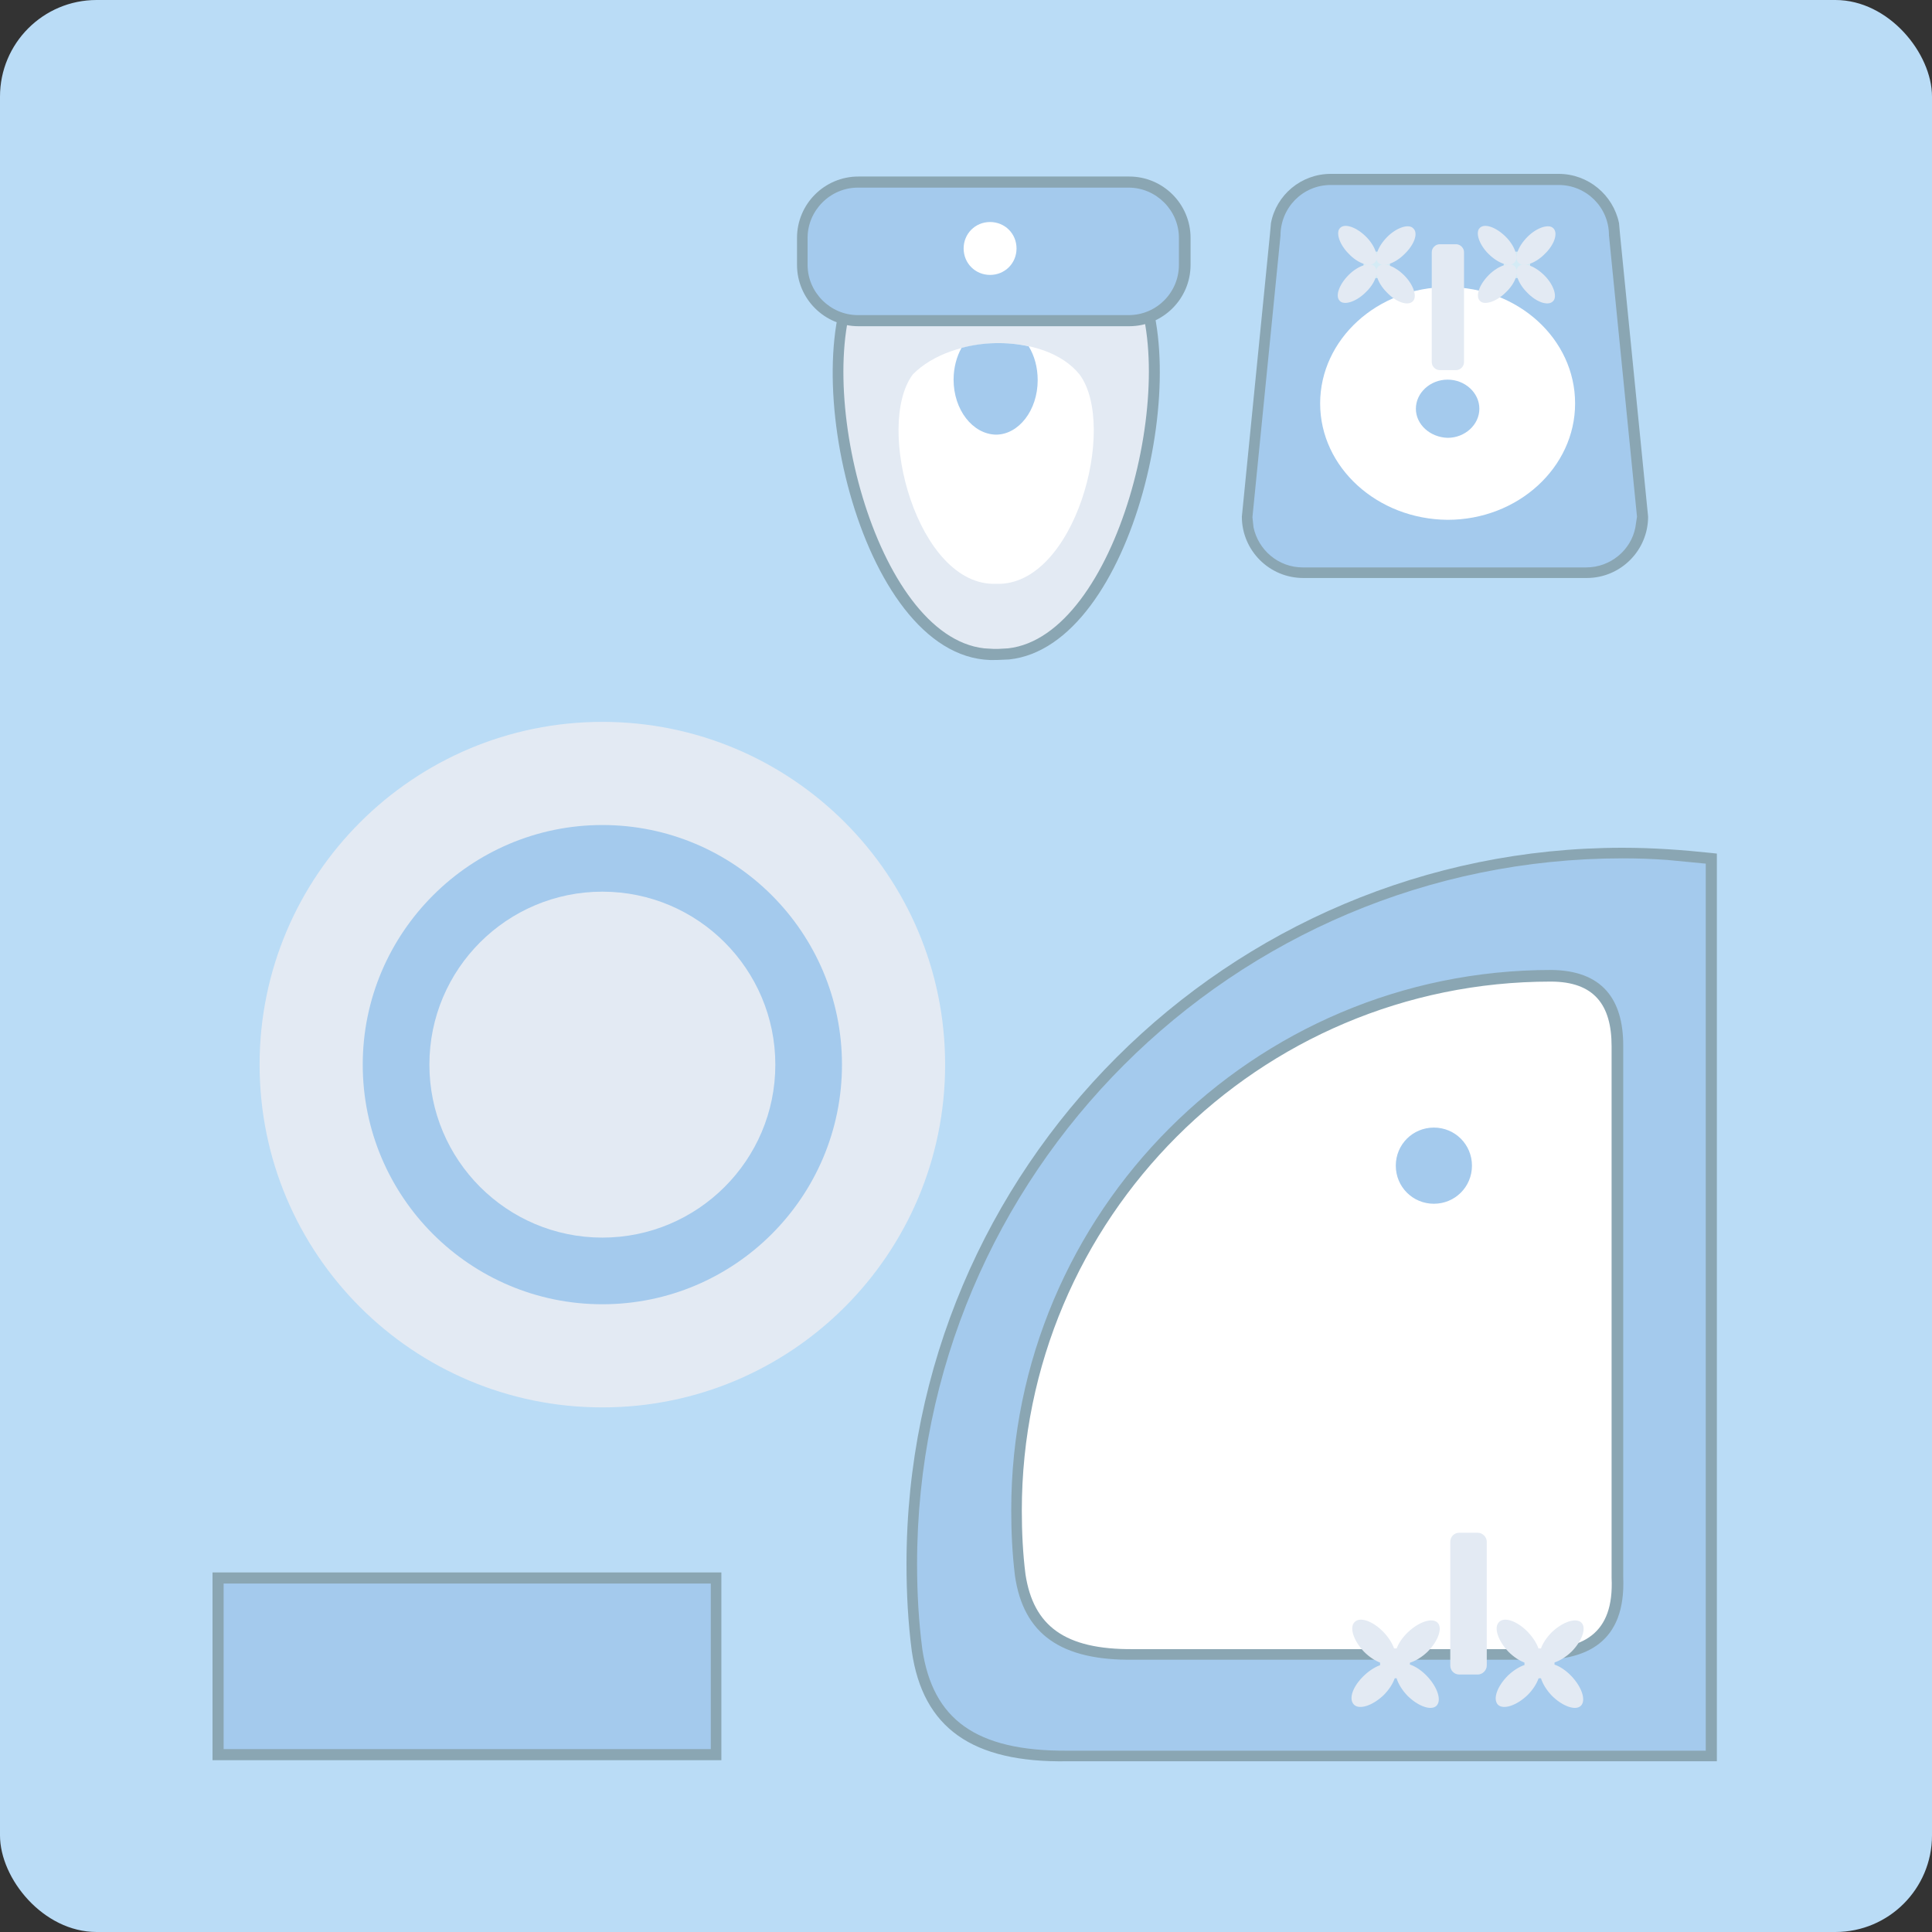 <svg width="200" height="200" viewBox="0 0 200 200" fill="none" xmlns="http://www.w3.org/2000/svg">
<rect x="0" y="0" width="200" height="200" fill="#333333" stroke="none"/>
<rect width="200" height="200" rx="10" fill="#BADCF6"/>
<path fill-rule="evenodd" clip-rule="evenodd" d="M62.356 74.728C81.959 74.728 97.839 90.608 97.839 110.211C97.839 129.814 81.959 145.693 62.356 145.693C42.753 145.693 26.873 129.814 26.873 110.211C26.873 90.608 42.808 74.728 62.356 74.728Z" fill="#E3EAF3"/>
<path fill-rule="evenodd" clip-rule="evenodd" d="M62.356 85.406C76.046 85.406 87.161 96.522 87.161 110.211C87.161 123.9 76.046 135.016 62.356 135.016C48.667 135.016 37.551 123.9 37.551 110.211C37.551 96.522 48.722 85.406 62.356 85.406Z" fill="#A4CAED"/>
<path fill-rule="evenodd" clip-rule="evenodd" d="M62.356 92.305C72.267 92.305 80.262 100.355 80.262 110.211C80.262 120.122 72.212 128.116 62.356 128.116C52.445 128.116 44.451 120.067 44.451 110.211C44.451 100.3 52.5 92.305 62.356 92.305Z" fill="#E3EAF3"/>
<path fill-rule="evenodd" clip-rule="evenodd" d="M134.909 59.287H164.259C167.435 59.287 170.063 56.713 170.063 53.483L167.161 24.352C167.161 21.176 164.587 18.548 161.357 18.548H137.756C134.581 18.548 131.952 21.121 131.952 24.352L129.05 53.483C129.105 56.713 131.678 59.287 134.909 59.287Z" fill="#A4CAED"/>
<path fill-rule="evenodd" clip-rule="evenodd" d="M136.661 41.765C136.661 35.139 142.575 29.718 149.858 29.718C157.14 29.718 163.054 35.084 163.054 41.765C163.054 48.39 157.14 53.811 149.858 53.811C142.575 53.756 136.661 48.39 136.661 41.765Z" fill="white"/>
<path fill-rule="evenodd" clip-rule="evenodd" d="M146.572 42.312C146.572 40.669 148.051 39.3 149.858 39.3C151.665 39.3 153.143 40.669 153.143 42.312C153.143 43.955 151.665 45.324 149.858 45.324C148.051 45.269 146.572 43.955 146.572 42.312Z" fill="#A4CAED"/>
<path fill-rule="evenodd" clip-rule="evenodd" d="M149.036 38.315H150.734C151.172 38.315 151.555 37.932 151.555 37.494V26.104C151.555 25.666 151.172 25.283 150.734 25.283H149.036C148.598 25.283 148.215 25.666 148.215 26.104V37.494C148.215 37.932 148.598 38.315 149.036 38.315Z" fill="#E3EAF3"/>
<path fill-rule="evenodd" clip-rule="evenodd" d="M141.534 28.349C140.987 27.802 141.042 26.925 141.589 26.433C142.137 25.885 143.013 25.94 143.506 26.487C144.053 27.035 143.999 27.911 143.451 28.404C142.903 28.951 142.027 28.897 141.534 28.349Z" fill="#D4EBF5"/>
<path fill-rule="evenodd" clip-rule="evenodd" d="M143.561 30.266C142.575 29.28 142.192 28.021 142.685 27.583C143.177 27.09 144.382 27.528 145.368 28.514C146.353 29.499 146.737 30.759 146.244 31.197C145.751 31.689 144.546 31.306 143.561 30.266Z" fill="#E3EAF3"/>
<path fill-rule="evenodd" clip-rule="evenodd" d="M139.618 26.268C138.632 25.283 138.249 24.023 138.742 23.585C139.235 23.093 140.439 23.53 141.425 24.516C142.411 25.502 142.794 26.761 142.301 27.199C141.753 27.692 140.549 27.254 139.618 26.268Z" fill="#E3EAF3"/>
<path fill-rule="evenodd" clip-rule="evenodd" d="M145.368 26.323C144.382 27.309 143.123 27.692 142.685 27.199C142.192 26.706 142.63 25.502 143.615 24.516C144.601 23.531 145.86 23.147 146.298 23.64C146.846 24.133 146.408 25.338 145.368 26.323Z" fill="#E3EAF3"/>
<path fill-rule="evenodd" clip-rule="evenodd" d="M141.37 30.266C140.385 31.251 139.125 31.635 138.687 31.142C138.194 30.649 138.632 29.444 139.618 28.459C140.604 27.473 141.863 27.09 142.301 27.583C142.794 28.13 142.356 29.335 141.37 30.266Z" fill="#E3EAF3"/>
<path fill-rule="evenodd" clip-rule="evenodd" d="M156.045 28.349C155.498 27.802 155.552 26.925 156.1 26.433C156.648 25.885 157.524 25.94 158.016 26.487C158.564 27.035 158.509 27.911 157.962 28.404C157.414 28.951 156.538 28.897 156.045 28.349Z" fill="#D4EBF5"/>
<path fill-rule="evenodd" clip-rule="evenodd" d="M158.071 30.266C157.086 29.28 156.702 28.021 157.195 27.583C157.688 27.09 158.893 27.528 159.878 28.514C160.864 29.499 161.247 30.759 160.754 31.197C160.261 31.689 159.057 31.306 158.071 30.266Z" fill="#E3EAF3"/>
<path fill-rule="evenodd" clip-rule="evenodd" d="M154.074 26.268C153.088 25.283 152.705 24.023 153.198 23.585C153.691 23.093 154.895 23.53 155.881 24.516C156.866 25.502 157.25 26.761 156.757 27.199C156.264 27.692 155.059 27.254 154.074 26.268Z" fill="#E3EAF3"/>
<path fill-rule="evenodd" clip-rule="evenodd" d="M159.878 26.323C158.893 27.309 157.633 27.692 157.195 27.199C156.702 26.706 157.14 25.502 158.126 24.516C159.112 23.531 160.371 23.147 160.809 23.64C161.302 24.133 160.919 25.338 159.878 26.323Z" fill="#E3EAF3"/>
<path fill-rule="evenodd" clip-rule="evenodd" d="M155.881 30.266C154.895 31.251 153.636 31.635 153.198 31.142C152.705 30.649 153.143 29.444 154.129 28.459C155.114 27.473 156.374 27.09 156.812 27.583C157.305 28.13 156.867 29.335 155.881 30.266Z" fill="#E3EAF3"/>
<path fill-rule="evenodd" clip-rule="evenodd" d="M128.557 53.483L131.459 24.297L131.569 23.092C132.116 20.19 134.69 18 137.756 18H161.357C164.423 18 166.997 20.19 167.599 23.092L167.708 24.297L170.611 53.483C170.611 56.987 167.763 59.834 164.259 59.834H134.909C131.404 59.834 128.557 56.987 128.557 53.483ZM169.461 53.483L166.559 24.352C166.559 21.45 164.204 19.15 161.357 19.15H137.756C134.854 19.15 132.554 21.505 132.554 24.407L129.652 53.537L129.762 54.578C130.255 56.932 132.335 58.739 134.854 58.739H164.204C166.723 58.739 168.858 56.932 169.296 54.578L169.461 53.483Z" fill="#8AA6B3"/>
<path fill-rule="evenodd" clip-rule="evenodd" d="M74.129 181.669V163.38H22.548V181.669H74.129Z" fill="#A4CAED"/>
<path fill-rule="evenodd" clip-rule="evenodd" d="M22 182.216V162.778H74.676V182.216H22ZM73.581 181.067V163.928H23.15V181.067H73.581Z" fill="#8AA6B3"/>
<path fill-rule="evenodd" clip-rule="evenodd" d="M103.095 67.72C89.954 68.267 82.671 37.713 89.132 27.856H117.058C123.52 37.767 116.237 68.267 103.15 67.72H103.095Z" fill="#E3EAF3"/>
<path fill-rule="evenodd" clip-rule="evenodd" d="M103.095 60.437C94.991 60.711 90.501 44.119 94.498 38.753C98.605 34.591 108.133 34.318 111.747 38.753C115.744 44.119 111.254 60.765 103.095 60.437C103.095 60.437 103.15 60.437 103.095 60.437Z" fill="white"/>
<path fill-rule="evenodd" clip-rule="evenodd" d="M88.694 27.528L88.859 27.254H117.442L117.606 27.528C123.958 37.275 117.442 66.898 104.464 68.267L103.205 68.322H103.15C89.242 68.869 82.069 37.603 88.694 27.528ZM116.785 28.404H89.516L89.078 29.116C83.93 39.355 90.556 65.858 101.891 67.117L102.822 67.172H103.369L104.355 67.117C115.635 65.858 122.315 39.355 117.168 29.116L116.785 28.404Z" fill="#8AA6B3"/>
<path fill-rule="evenodd" clip-rule="evenodd" d="M88.859 33.168H116.894C120.07 33.168 122.644 30.594 122.644 27.418V24.626C122.644 21.45 120.07 18.876 116.894 18.876H88.859C85.683 18.876 83.109 21.45 83.109 24.626V27.418C83.054 30.594 85.628 33.168 88.859 33.168Z" fill="#A4CAED"/>
<path fill-rule="evenodd" clip-rule="evenodd" d="M102.493 22.983C104.026 22.983 105.231 24.188 105.231 25.721C105.231 27.254 104.026 28.459 102.493 28.459C100.96 28.459 99.755 27.254 99.755 25.721C99.755 24.188 100.96 22.983 102.493 22.983Z" fill="white"/>
<path fill-rule="evenodd" clip-rule="evenodd" d="M98.715 39.3C98.715 38.041 99.043 36.891 99.536 36.015C101.781 35.413 104.245 35.358 106.49 35.851C107.093 36.836 107.421 38.041 107.421 39.355C107.421 42.476 105.45 44.995 103.095 44.995C100.686 44.94 98.715 42.422 98.715 39.3Z" fill="#A4CAED"/>
<path fill-rule="evenodd" clip-rule="evenodd" d="M82.507 27.418V24.625C82.507 21.121 85.354 18.274 88.858 18.274H116.894C120.398 18.274 123.246 21.121 123.246 24.625V27.418C123.246 30.923 120.398 33.77 116.894 33.77H88.858C85.354 33.77 82.507 30.923 82.507 27.418ZM122.041 27.418V24.625C122.041 21.778 119.687 19.424 116.839 19.424H88.804C85.956 19.424 83.602 21.778 83.602 24.625V27.418C83.602 30.265 85.956 32.62 88.804 32.62H116.839C119.741 32.62 122.041 30.265 122.041 27.418Z" fill="#8AA6B3"/>
<path fill-rule="evenodd" clip-rule="evenodd" d="M94.389 161.902C94.389 121.272 127.353 88.308 167.982 88.308C171.103 88.308 174.17 88.527 177.127 88.856V181.778H165.354H110.487C100.795 181.888 96.086 178.384 94.936 170.827C94.553 167.925 94.389 164.913 94.389 161.902Z" fill="#A4CAED"/>
<path fill-rule="evenodd" clip-rule="evenodd" d="M105.231 156.316C105.231 125.762 130.036 101.012 160.535 101.012C165.409 101.066 167.38 103.75 167.435 108.294V163.38C167.708 169.677 164.04 171.539 158.564 171.32H117.277C109.994 171.375 106.435 168.801 105.559 163.106C105.34 160.861 105.231 158.616 105.231 156.316Z" fill="white"/>
<path fill-rule="evenodd" clip-rule="evenodd" d="M94.389 170.936C94.005 167.98 93.841 164.968 93.841 161.902C93.841 120.943 127.079 87.76 167.982 87.76C171.103 87.76 174.17 87.98 177.236 88.308L177.729 88.363V182.326H110.487C100.631 182.49 95.539 178.876 94.389 170.936ZM176.579 181.231V89.403L172.582 89.02C171.049 88.91 169.515 88.856 167.982 88.856C127.681 88.856 94.936 121.546 94.936 161.902C94.936 164.913 95.101 167.87 95.484 170.772C96.579 177.945 100.96 181.286 110.487 181.231H176.579Z" fill="#8AA6B3"/>
<path fill-rule="evenodd" clip-rule="evenodd" d="M105.066 163.106C104.792 160.861 104.683 158.616 104.683 156.317C104.683 125.488 129.707 100.41 160.59 100.41C165.847 100.464 168.037 103.421 168.037 108.24V163.271C168.311 170.006 164.259 172.032 158.619 171.813H117.387C109.83 171.922 105.942 169.184 105.066 163.106ZM166.832 163.325V108.295C166.832 104.024 165.025 101.614 160.535 101.614C130.309 101.614 105.778 126.145 105.778 156.371C105.778 158.616 105.888 160.861 106.161 162.997C106.983 168.308 110.213 170.772 117.277 170.718H158.564C163.875 170.882 167.106 169.184 166.832 163.325Z" fill="#8AA6B3"/>
<path fill-rule="evenodd" clip-rule="evenodd" d="M152.979 158.671H151.062C150.515 158.671 150.132 159.109 150.132 159.602V172.415C150.132 172.962 150.57 173.346 151.062 173.346H152.979C153.472 173.346 153.91 172.908 153.91 172.415V159.602C153.91 159.109 153.472 158.671 152.979 158.671Z" fill="#E3EAF3"/>
<path fill-rule="evenodd" clip-rule="evenodd" d="M160.481 171.101C161.083 171.703 161.083 172.689 160.426 173.291C159.824 173.894 158.838 173.894 158.236 173.236C157.633 172.634 157.688 171.648 158.29 171.046C158.893 170.499 159.878 170.499 160.481 171.101Z" fill="#E3EAF3"/>
<path fill-rule="evenodd" clip-rule="evenodd" d="M158.181 168.965C159.276 170.115 159.714 171.484 159.166 172.032C158.619 172.579 157.25 172.086 156.155 170.991C155.06 169.841 154.622 168.472 155.169 167.925C155.717 167.323 157.086 167.815 158.181 168.965Z" fill="#E3EAF3"/>
<path fill-rule="evenodd" clip-rule="evenodd" d="M162.671 173.51C163.766 174.66 164.204 176.029 163.656 176.577C163.109 177.124 161.74 176.631 160.645 175.536C159.55 174.386 159.112 173.017 159.659 172.47C160.207 171.868 161.576 172.36 162.671 173.51Z" fill="#E3EAF3"/>
<path fill-rule="evenodd" clip-rule="evenodd" d="M156.1 173.455C157.25 172.36 158.619 171.922 159.166 172.47C159.714 173.017 159.221 174.386 158.126 175.481C156.976 176.577 155.607 177.015 155.06 176.467C154.512 175.865 155.005 174.551 156.1 173.455Z" fill="#E3EAF3"/>
<path fill-rule="evenodd" clip-rule="evenodd" d="M160.645 168.965C161.795 167.87 163.164 167.432 163.711 167.98C164.259 168.527 163.766 169.896 162.671 170.991C161.521 172.086 160.152 172.524 159.605 171.977C159.057 171.429 159.55 170.06 160.645 168.965Z" fill="#E3EAF3"/>
<path fill-rule="evenodd" clip-rule="evenodd" d="M145.532 171.101C146.134 171.703 146.079 172.689 145.477 173.291C144.875 173.894 143.889 173.894 143.287 173.236C142.685 172.634 142.739 171.648 143.342 171.046C143.944 170.499 144.93 170.499 145.532 171.101Z" fill="#E3EAF3"/>
<path fill-rule="evenodd" clip-rule="evenodd" d="M143.232 168.965C144.327 170.115 144.765 171.484 144.218 172.032C143.67 172.579 142.301 172.086 141.206 170.991C140.111 169.841 139.673 168.472 140.221 167.925C140.768 167.323 142.137 167.815 143.232 168.965Z" fill="#E3EAF3"/>
<path fill-rule="evenodd" clip-rule="evenodd" d="M147.722 173.51C148.817 174.66 149.255 176.029 148.708 176.577C148.16 177.124 146.791 176.631 145.696 175.536C144.601 174.386 144.163 173.017 144.711 172.47C145.258 171.868 146.627 172.36 147.722 173.51Z" fill="#E3EAF3"/>
<path fill-rule="evenodd" clip-rule="evenodd" d="M141.206 173.455C142.356 172.36 143.725 171.922 144.272 172.47C144.82 173.017 144.327 174.386 143.232 175.481C142.082 176.577 140.713 177.015 140.166 176.467C139.563 175.865 140.056 174.551 141.206 173.455Z" fill="#E3EAF3"/>
<path fill-rule="evenodd" clip-rule="evenodd" d="M145.751 168.965C146.901 167.87 148.27 167.432 148.817 167.98C149.365 168.527 148.872 169.896 147.777 170.991C146.627 172.086 145.258 172.524 144.711 171.977C144.108 171.429 144.601 170.06 145.751 168.965Z" fill="#E3EAF3"/>
<path fill-rule="evenodd" clip-rule="evenodd" d="M148.434 116.727C150.624 116.727 152.377 118.479 152.377 120.67C152.377 122.86 150.624 124.612 148.434 124.612C146.244 124.612 144.492 122.86 144.492 120.67C144.492 118.479 146.244 116.727 148.434 116.727Z" fill="#A4CAED"/>
</svg>
